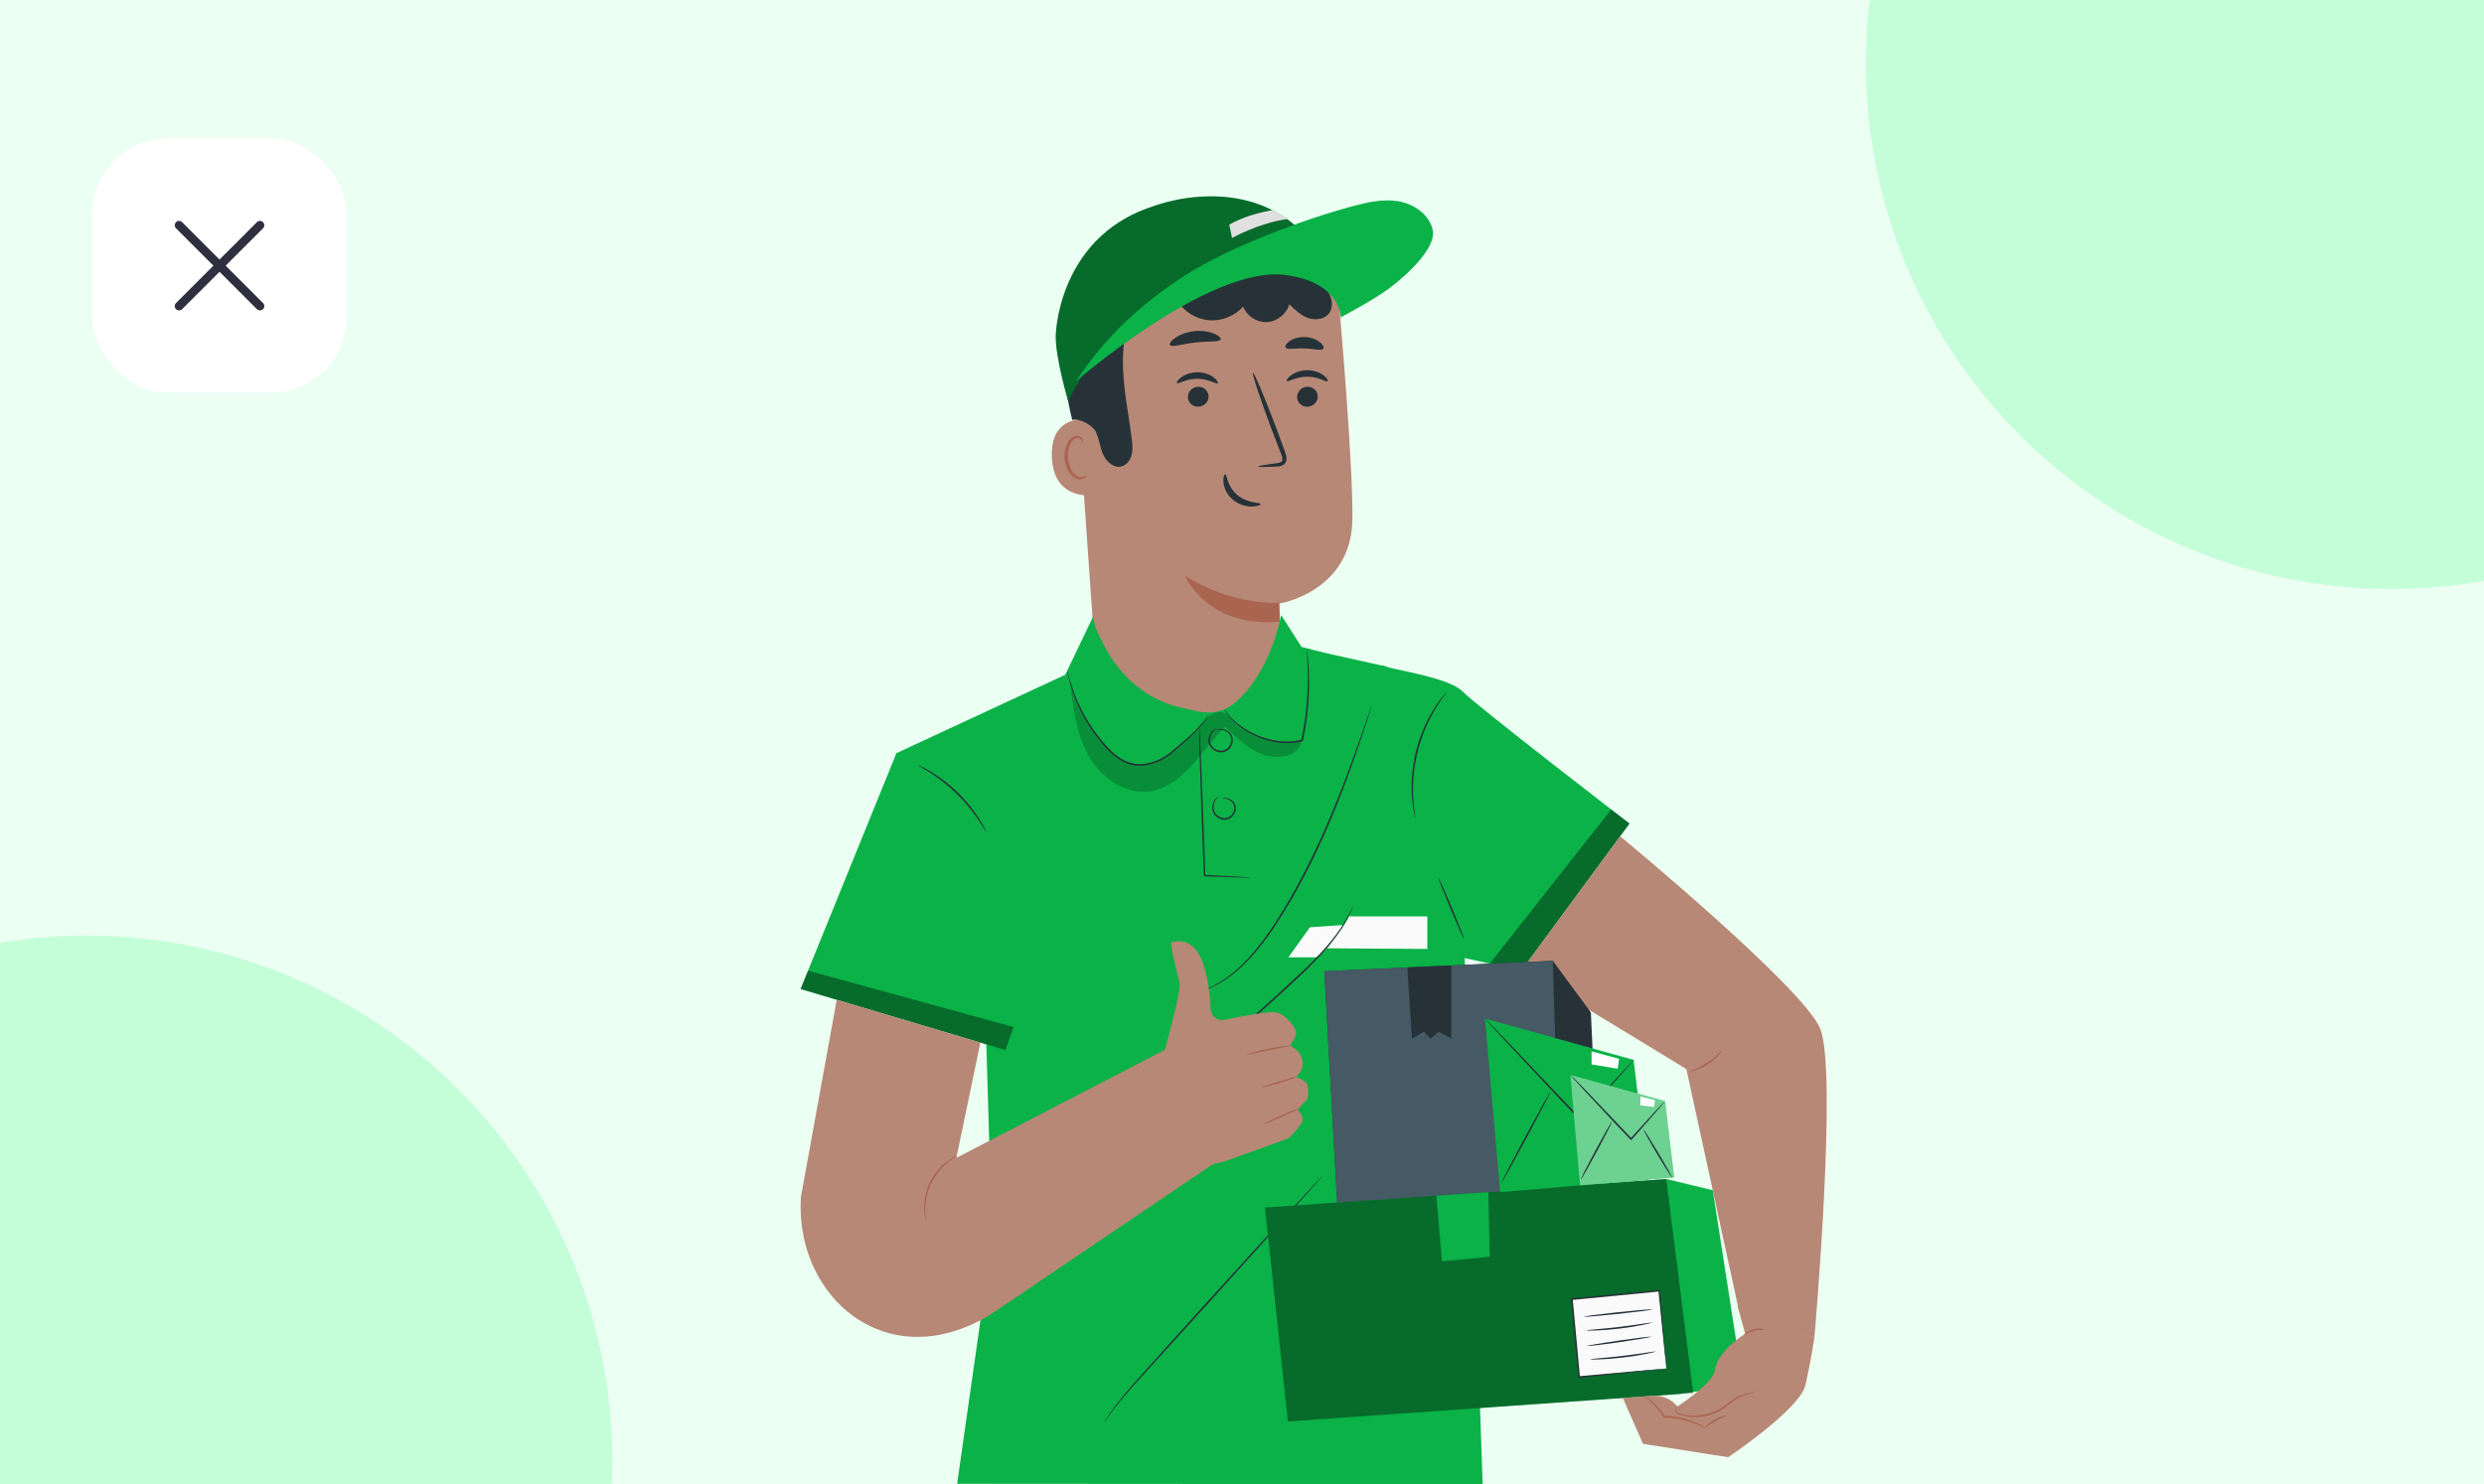 <svg width="430" height="257" viewBox="0 0 430 257" fill="none" xmlns="http://www.w3.org/2000/svg">
<g clip-path="url(#clip0_10333_64011)">
<rect width="430" height="257" fill="#ECFFF3"/>
<g filter="url(#filter0_b_10333_64011)">
<rect x="16" y="24" width="44" height="44" rx="13" fill="white"/>
<path d="M45 39L31 53M31 39L45 53" stroke="#2F2F3F" stroke-width="1.5" stroke-linecap="round" stroke-linejoin="round"/>
</g>
<circle cx="414" cy="11" r="91" fill="#C3FED8"/>
<circle cx="15" cy="253" r="91" fill="#C3FED8"/>
<path d="M186.08 63.497L189.742 115.795C190.34 124.334 197.385 130.953 205.877 130.953C215.225 130.953 222.631 122.984 222.017 113.581C221.692 108.602 221.398 104.526 221.398 104.526C221.398 104.526 233.958 102.558 234.113 89.899C234.202 82.588 232.951 65.996 231.879 53.285C231.154 44.693 224.018 38.097 215.464 38.097H207.878C194.814 38.866 184.956 50.353 186.08 63.497Z" fill="#B78876"/>
<path d="M221.471 104.363C221.471 104.363 213.535 105.014 205.101 99.673C205.101 99.673 208.97 108.783 221.501 107.643L221.471 104.363Z" fill="#AA6550"/>
<path d="M228.117 68.604C228.15 69.558 227.376 70.374 226.388 70.428C225.401 70.481 224.572 69.753 224.539 68.798C224.506 67.844 225.279 67.027 226.266 66.973C227.255 66.919 228.084 67.65 228.117 68.604Z" fill="#263238"/>
<path d="M229.821 65.999C229.598 66.235 228.24 65.222 226.311 65.227C224.383 65.204 222.967 66.205 222.758 65.966C222.655 65.861 222.881 65.436 223.498 64.983C224.105 64.532 225.141 64.094 226.342 64.099C227.545 64.106 228.556 64.552 229.137 65.008C229.729 65.468 229.93 65.894 229.821 65.999Z" fill="#263238"/>
<path d="M209.212 68.6C209.245 69.555 208.471 70.371 207.483 70.424C206.497 70.477 205.668 69.749 205.635 68.794C205.601 67.84 206.375 67.022 207.362 66.969C208.35 66.915 209.179 67.646 209.212 68.6Z" fill="#263238"/>
<path d="M210.802 66.355C210.58 66.591 209.219 65.578 207.291 65.583C205.364 65.56 203.947 66.561 203.738 66.323C203.635 66.217 203.859 65.792 204.478 65.34C205.085 64.889 206.12 64.451 207.322 64.456C208.524 64.462 209.535 64.908 210.117 65.365C210.709 65.823 210.911 66.25 210.802 66.355Z" fill="#263238"/>
<path d="M217.786 80.79C217.777 80.68 218.977 80.471 220.92 80.22C221.413 80.169 221.88 80.071 221.962 79.731C222.079 79.372 221.872 78.837 221.633 78.259C221.17 77.057 220.685 75.797 220.176 74.476C218.152 69.091 216.688 64.662 216.903 64.582C217.119 64.502 218.935 68.802 220.958 74.187C221.445 75.516 221.911 76.781 222.354 77.993C222.54 78.557 222.861 79.198 222.61 79.942C222.477 80.313 222.115 80.583 221.799 80.669C221.484 80.766 221.206 80.772 220.963 80.786C219.007 80.892 217.793 80.901 217.786 80.79Z" fill="#263238"/>
<path d="M212.081 82.123C212.394 82.105 212.398 84.216 214.191 85.715C215.981 87.219 218.214 86.982 218.23 87.277C218.259 87.409 217.732 87.686 216.791 87.713C215.866 87.745 214.516 87.445 213.419 86.529C212.325 85.61 211.855 84.383 211.784 83.517C211.704 82.634 211.937 82.111 212.081 82.123Z" fill="#263238"/>
<path d="M211.3 58.757C211.11 59.286 209.183 59.035 206.92 59.311C204.65 59.539 202.824 60.208 202.523 59.734C202.389 59.506 202.708 59.009 203.446 58.497C204.178 57.986 205.346 57.5 206.704 57.347C208.063 57.198 209.308 57.415 210.132 57.754C210.963 58.09 211.382 58.506 211.3 58.757Z" fill="#263238"/>
<path d="M229.073 60.373C228.733 60.815 227.404 60.356 225.805 60.335C224.208 60.257 222.854 60.632 222.542 60.17C222.406 59.946 222.618 59.504 223.21 59.085C223.793 58.668 224.767 58.328 225.866 58.361C226.965 58.397 227.917 58.797 228.473 59.249C229.037 59.703 229.223 60.158 229.073 60.373Z" fill="#263238"/>
<path d="M190.436 72.989C190.221 72.896 181.807 70.417 182.082 79.071C182.356 87.725 190.918 85.663 190.925 85.414C190.933 85.166 190.436 72.989 190.436 72.989Z" fill="#B78876"/>
<path d="M188.2 82.25C188.161 82.223 188.054 82.36 187.804 82.485C187.562 82.607 187.14 82.699 186.687 82.544C185.769 82.237 184.96 80.81 184.869 79.252C184.821 78.465 184.962 77.71 185.219 77.08C185.46 76.438 185.853 75.983 186.307 75.887C186.758 75.766 187.09 76.031 187.203 76.272C187.325 76.51 187.276 76.684 187.322 76.698C187.347 76.719 187.502 76.547 187.422 76.192C187.381 76.021 187.274 75.82 187.067 75.66C186.856 75.498 186.55 75.422 186.233 75.466C185.573 75.534 184.996 76.167 184.713 76.858C184.394 77.554 184.219 78.404 184.271 79.287C184.382 81.029 185.319 82.632 186.571 82.954C187.18 83.093 187.678 82.893 187.932 82.681C188.191 82.46 188.231 82.265 188.2 82.25Z" fill="#AA6550"/>
<path d="M185.606 72.72C186.916 72.401 189.181 73.619 189.739 74.855C190.297 76.091 190.42 77.491 190.976 78.728C191.533 79.965 192.791 81.083 194.102 80.77C195.006 80.554 195.653 79.7 195.891 78.795C196.13 77.89 196.033 76.933 195.917 76.004C195.411 71.963 194.568 67.954 194.407 63.884C194.245 59.814 194.82 55.584 196.941 52.117C199.061 48.649 202.955 46.099 206.983 46.426C209.651 46.642 212.098 48.045 214.749 48.42C217.892 48.863 221.215 47.745 223.463 45.487C223.751 45.198 225.091 44.307 225.091 44.307C225.091 44.097 224.895 42.29 224.188 41.631C218.929 36.729 209.454 35.36 202.507 37.123C195.561 38.885 189.05 43.829 186.061 50.391C183.073 56.953 183.96 66.08 185.606 72.72Z" fill="#263238"/>
<path d="M232.084 51.344C232.084 51.344 199.141 40.659 184.891 69.391C184.891 69.391 182.761 62.201 182.761 58.347C182.761 55.772 184.289 40.441 199.937 35.619C199.937 35.619 223.511 26.549 232.084 51.344Z" fill="#0AB247"/>
<path d="M203.789 52.059C204.953 53.955 207.031 55.25 209.234 55.452C211.437 55.654 213.712 54.758 215.196 53.105C215.847 54.741 217.593 55.866 219.339 55.774C221.085 55.682 222.705 54.379 223.182 52.683C224.138 53.619 225.135 54.58 226.387 55.042C227.638 55.505 229.225 55.329 230.047 54.272C230.884 53.194 230.641 51.553 229.819 50.462C228.998 49.372 227.733 48.723 226.48 48.196C222.567 46.548 218.252 45.722 214.049 46.296C209.847 46.869 205.776 48.924 203.15 52.28" fill="#263238"/>
<g opacity="0.4">
<path d="M232.084 51.344C232.084 51.344 228.336 46.848 221.609 46.549C211.892 46.116 193.703 51.624 184.891 69.391C184.891 69.391 182.761 62.201 182.761 58.347C182.761 55.772 184.289 40.441 199.937 35.619C199.937 35.619 223.511 26.549 232.084 51.344Z" fill="black"/>
</g>
<path d="M186.263 66.027C191.149 58.493 197.883 52.264 205.456 47.495C213.029 42.726 225.55 38.009 234.18 35.7C236.771 35.007 239.472 34.401 242.114 34.861C244.755 35.322 247.34 37.095 247.996 39.715C248.816 42.994 243.043 48.055 240.33 50.045C237.617 52.035 232.082 54.955 232.082 54.955C232.082 54.955 232.156 48.871 222.498 47.617C209.361 45.91 186.263 66.027 186.263 66.027Z" fill="#0AB247"/>
<path d="M213.277 41.208C213.277 41.208 218.024 38.561 222.791 37.944C221.812 37.221 221.289 36.874 220.205 36.38C217.767 36.868 215.295 37.492 212.791 38.893L213.277 41.208Z" fill="#E0E0E0"/>
<path d="M240.009 115.42L229.561 113.099L225.31 112.028L221.769 106.493C221.769 106.493 220.08 116.385 213.758 121.71C212.037 123.16 209.728 123.68 207.533 123.216C206.1 122.913 204.42 122.539 203.174 122.204C202.908 122.133 202.616 122.038 202.305 121.926C197.706 120.262 193.947 116.86 191.547 112.569C190.14 110.054 188.955 107.473 189.36 106.494L184.401 116.848L155.18 130.416L138.59 171.256L170.743 180.843L171.744 214.493L165.687 256.935L256.657 256.998L253.432 162.566" fill="#0AB247"/>
<path d="M216.493 151.972C216.492 151.985 216.293 151.989 215.92 151.985C215.512 151.975 214.972 151.962 214.302 151.946C212.871 151.895 210.889 151.824 208.519 151.739L208.406 151.735L208.401 151.62C208.303 149.089 208.187 146.093 208.062 142.888C207.911 138.273 207.774 134.097 207.673 131.027C207.638 129.538 207.609 128.319 207.588 127.432C207.585 127.033 207.582 126.708 207.58 126.454C207.581 126.23 207.587 126.112 207.597 126.112C207.607 126.111 207.621 126.229 207.639 126.451C207.655 126.706 207.676 127.029 207.701 127.427C207.745 128.314 207.805 129.531 207.878 131.019C208.001 134.087 208.168 138.262 208.352 142.876C208.461 146.083 208.563 149.079 208.648 151.61L208.53 151.491C210.898 151.619 212.878 151.725 214.309 151.803C214.978 151.847 215.516 151.882 215.924 151.909C216.295 151.937 216.493 151.959 216.493 151.972Z" fill="#263238"/>
<path d="M211.534 138.333C211.528 138.322 211.669 138.227 211.967 138.191C212.259 138.153 212.719 138.213 213.166 138.526C213.386 138.684 213.604 138.902 213.75 139.196C213.897 139.488 213.965 139.851 213.909 140.215C213.809 140.935 213.265 141.691 212.422 141.906C211.577 142.103 210.756 141.703 210.307 141.145C209.83 140.573 209.781 139.845 209.907 139.331C210.032 138.802 210.298 138.438 210.509 138.234C210.722 138.028 210.874 137.96 210.882 137.974C210.896 137.994 210.769 138.092 210.592 138.311C210.417 138.528 210.196 138.884 210.108 139.373C210.017 139.853 210.086 140.486 210.511 140.972C210.915 141.455 211.646 141.791 212.354 141.623C213.057 141.447 213.548 140.793 213.645 140.174C213.762 139.538 213.43 138.982 213.045 138.692C212.658 138.391 212.246 138.303 211.973 138.304C211.695 138.304 211.542 138.358 211.534 138.333Z" fill="#263238"/>
<path d="M210.56 126.476C210.553 126.466 210.696 126.345 211.017 126.266C211.332 126.187 211.843 126.188 212.375 126.468C212.637 126.609 212.905 126.818 213.105 127.119C213.303 127.418 213.426 127.807 213.406 128.213C213.381 129.011 212.856 129.911 211.938 130.203C211.013 130.469 210.086 130.021 209.611 129.386C209.362 129.067 209.236 128.684 209.208 128.328C209.184 127.97 209.255 127.639 209.364 127.362C209.588 126.803 209.96 126.462 210.238 126.295C210.52 126.126 210.703 126.1 210.707 126.113C210.716 126.137 210.549 126.2 210.302 126.389C210.058 126.574 209.738 126.915 209.556 127.435C209.372 127.941 209.367 128.663 209.822 129.221C210.248 129.772 211.078 130.152 211.855 129.923C212.626 129.684 213.108 128.896 213.14 128.201C213.194 127.481 212.743 126.91 212.277 126.648C211.807 126.372 211.338 126.337 211.038 126.379C210.731 126.418 210.571 126.501 210.56 126.476Z" fill="#263238"/>
<path d="M207.591 171.769C207.589 171.764 207.636 171.742 207.73 171.704C207.84 171.661 207.977 171.608 208.148 171.541C208.52 171.414 209.05 171.177 209.726 170.862C211.056 170.197 212.92 169.055 214.845 167.193C216.784 165.352 218.778 162.839 220.705 159.863C222.642 156.89 224.578 153.495 226.416 149.832C230.095 142.498 232.701 135.519 234.525 130.461C235.438 127.929 236.145 125.869 236.639 124.448C236.882 123.754 237.073 123.206 237.211 122.812C237.274 122.639 237.325 122.5 237.366 122.388C237.403 122.294 237.424 122.246 237.428 122.248C237.433 122.249 237.422 122.3 237.394 122.398C237.36 122.511 237.318 122.654 237.266 122.831C237.14 123.23 236.966 123.783 236.746 124.485C236.283 125.918 235.606 127.988 234.718 130.531C232.942 135.61 230.363 142.612 226.674 149.965C224.832 153.637 222.883 157.038 220.928 160.012C218.981 162.991 216.957 165.508 214.984 167.344C213.027 169.202 211.128 170.328 209.774 170.965C209.086 171.267 208.548 171.488 208.167 171.597C207.993 171.652 207.852 171.697 207.74 171.732C207.643 171.761 207.592 171.774 207.591 171.769Z" fill="#263238"/>
<path d="M226.761 160.562C226.999 160.562 232.537 160.178 232.537 160.178C232.537 160.178 230.251 164.253 227.87 165.773H223.024L226.761 160.562Z" fill="#FAFAFA"/>
<path d="M206.619 184.107C206.614 184.098 206.723 184.015 206.935 183.864C207.172 183.699 207.483 183.483 207.869 183.214C208.678 182.646 209.84 181.813 211.237 180.732C214.043 178.583 217.725 175.369 221.686 171.699C223.673 169.868 225.576 168.137 227.221 166.478C228.871 164.822 230.251 163.23 231.302 161.809C232.359 160.393 233.08 159.15 233.535 158.272C233.777 157.84 233.928 157.486 234.048 157.253C234.163 157.019 234.228 156.898 234.238 156.901C234.247 156.905 234.2 157.034 234.101 157.277C233.999 157.518 233.863 157.881 233.636 158.324C233.21 159.222 232.511 160.49 231.467 161.932C230.431 163.378 229.056 164.996 227.41 166.668C225.768 168.345 223.868 170.084 221.882 171.915C217.919 175.586 214.205 178.785 211.361 180.897C209.944 181.959 208.761 182.769 207.932 183.309C207.518 183.58 207.189 183.778 206.967 183.914C206.744 184.048 206.625 184.115 206.619 184.107Z" fill="#263238"/>
<path d="M191.027 246.446C191.023 246.443 191.046 246.399 191.096 246.314C191.156 246.217 191.231 246.095 191.323 245.945C191.527 245.621 191.839 245.153 192.256 244.56C193.094 243.376 194.385 241.719 196.087 239.768C199.515 235.887 204.318 230.597 209.609 224.739C214.914 218.904 219.715 213.622 223.209 209.779C224.948 207.888 226.36 206.351 227.355 205.268C227.837 204.753 228.217 204.347 228.493 204.052C228.615 203.925 228.714 203.823 228.794 203.741C228.863 203.672 228.901 203.638 228.904 203.641C228.908 203.645 228.878 203.685 228.817 203.761C228.742 203.848 228.65 203.957 228.537 204.092C228.27 204.395 227.904 204.815 227.439 205.345C226.46 206.443 225.071 208.001 223.361 209.918C219.883 213.776 215.104 219.078 209.824 224.936C204.527 230.774 199.731 236.058 196.242 239.904C194.522 241.834 193.212 243.467 192.348 244.627C191.918 245.208 191.592 245.665 191.372 245.977C191.27 246.12 191.188 246.236 191.121 246.33C191.063 246.41 191.031 246.448 191.027 246.446Z" fill="#263238"/>
<path d="M239.291 115.136C239.769 115.859 250.526 117.064 253.155 119.715C255.785 122.366 282.08 142.608 282.08 142.608L263.349 168.075L251.246 165.389L239.291 115.136Z" fill="#0AB247"/>
<path opacity="0.4" d="M278.911 140.164L257.887 166.864L263.347 168.075L282.077 142.608L278.911 140.164Z" fill="black"/>
<path d="M245.016 141.648C244.997 141.652 244.92 141.336 244.798 140.76C244.733 140.473 244.664 140.12 244.614 139.704C244.561 139.29 244.478 138.82 244.451 138.293C244.408 137.767 244.365 137.192 244.369 136.571C244.345 135.951 244.387 135.289 244.417 134.593C244.52 133.202 244.733 131.679 245.111 130.114C245.505 128.553 246.025 127.107 246.581 125.83C246.878 125.2 247.149 124.596 247.459 124.059C247.744 123.509 248.049 123.021 248.331 122.577C248.6 122.125 248.891 121.748 249.132 121.407C249.369 121.064 249.594 120.785 249.785 120.562C250.16 120.111 250.375 119.868 250.39 119.881C250.405 119.894 250.22 120.161 249.874 120.631C249.698 120.864 249.487 121.152 249.264 121.502C249.038 121.849 248.76 122.231 248.505 122.687C248.236 123.133 247.943 123.624 247.671 124.174C247.373 124.71 247.113 125.312 246.825 125.939C246.289 127.208 245.782 128.641 245.392 130.185C245.018 131.733 244.8 133.238 244.684 134.612C244.646 135.301 244.596 135.956 244.61 136.571C244.596 137.185 244.626 137.756 244.656 138.278C244.669 138.801 244.737 139.27 244.775 139.684C244.809 140.098 244.862 140.452 244.91 140.741C244.997 141.32 245.036 141.644 245.016 141.648Z" fill="#263238"/>
<path d="M253.428 162.568C253.354 162.6 252.313 160.282 251.102 157.392C249.892 154.501 248.97 152.132 249.044 152.101C249.117 152.069 250.159 154.387 251.37 157.278C252.58 160.168 253.501 162.537 253.428 162.568Z" fill="#263238"/>
<path d="M170.748 144.085C170.703 144.109 170.253 143.274 169.402 142.011C168.553 140.747 167.263 139.075 165.607 137.451C163.946 135.83 162.25 134.58 160.972 133.763C159.693 132.943 158.852 132.514 158.875 132.469C158.884 132.451 159.101 132.543 159.487 132.725C159.875 132.904 160.421 133.196 161.079 133.587C162.396 134.365 164.131 135.602 165.809 137.241C167.484 138.883 168.762 140.594 169.573 141.897C169.98 142.548 170.286 143.089 170.475 143.475C170.667 143.859 170.765 144.075 170.748 144.085Z" fill="#263238"/>
<path opacity="0.4" d="M138.591 171.255L139.884 168.075L175.456 177.837L174.046 181.827L138.591 171.255Z" fill="black"/>
<path d="M233.542 158.681H247.084V164.317L229.76 164.206C229.76 164.206 232.437 160.936 233.542 158.681Z" fill="#FAFAFA"/>
<g opacity="0.2">
<path d="M185.246 118.08C185.736 122.459 186.268 126.972 188.415 130.811C190.563 134.649 194.767 137.672 199.092 137.028C201.977 136.599 204.421 134.653 206.386 132.48C208.35 130.307 209.995 127.835 212.139 125.842C213.485 127.2 214.844 128.57 216.458 129.588C218.071 130.606 219.983 131.257 221.872 131.028C223.762 130.798 224.803 130.045 225.4 128.223C223.382 128.854 222.273 128.76 220.268 128.367C218.147 127.952 216.089 127.057 214.192 125.552C213.011 124.615 212.586 123.208 211.086 123.295C209.7 123.376 208.615 124.482 207.701 125.535C206.304 127.147 204.536 128.899 202.873 130.229C201.21 131.558 199.587 132.457 197.465 132.41C193.961 132.333 191.094 129.56 189.16 126.614C187.383 123.905 186.061 120.893 185.269 117.744" fill="black"/>
</g>
<path d="M226.234 112.622C226.244 112.62 226.264 112.728 226.293 112.934C226.32 113.141 226.365 113.444 226.401 113.838C226.484 114.624 226.568 115.766 226.601 117.181C226.674 120.005 226.463 123.938 225.561 128.166C225.555 128.197 225.548 128.227 225.543 128.256L225.524 128.345L225.437 128.367C223.332 128.894 221.223 128.707 219.44 128.207C217.646 127.709 216.139 126.928 214.999 126.109C213.857 125.289 213.045 124.474 212.571 123.847C212.31 123.553 212.166 123.28 212.045 123.113C211.932 122.94 211.878 122.847 211.886 122.841C211.949 122.777 212.806 124.369 215.115 125.939C216.253 126.725 217.746 127.474 219.51 127.948C221.263 128.425 223.325 128.595 225.364 128.084L225.259 128.195C225.265 128.167 225.271 128.137 225.278 128.106C226.174 123.904 226.417 119.999 226.396 117.185C226.39 115.776 226.337 114.636 226.289 113.849C226.267 113.481 226.25 113.182 226.235 112.942C226.225 112.732 226.224 112.623 226.234 112.622Z" fill="#263238"/>
<path d="M209.33 123.694C209.339 123.699 209.277 123.815 209.152 124.03C209.025 124.245 208.823 124.552 208.535 124.928C207.965 125.684 207.035 126.693 205.798 127.838C205.18 128.412 204.486 129.021 203.735 129.664C203.357 129.985 202.976 130.321 202.556 130.654C202.133 130.978 201.673 131.279 201.179 131.548C200.192 132.084 199.049 132.478 197.821 132.576C196.596 132.685 195.284 132.412 194.15 131.758C193.007 131.114 192.085 130.215 191.27 129.313C190.461 128.402 189.737 127.475 189.103 126.552C187.828 124.708 186.916 122.896 186.267 121.333C185.627 119.764 185.244 118.443 185.019 117.524C184.904 117.065 184.832 116.705 184.788 116.459C184.742 116.215 184.723 116.085 184.733 116.083C184.743 116.081 184.781 116.206 184.845 116.446C184.908 116.687 184.997 117.042 185.128 117.495C185.386 118.401 185.796 119.704 186.456 121.251C187.125 122.793 188.047 124.58 189.322 126.397C189.956 127.307 190.678 128.222 191.481 129.12C192.287 130.008 193.192 130.883 194.291 131.502C195.382 132.13 196.622 132.389 197.8 132.29C198.98 132.199 200.09 131.825 201.053 131.31C201.536 131.051 201.986 130.761 202.402 130.449C202.81 130.13 203.2 129.793 203.58 129.478C204.337 128.843 205.036 128.246 205.66 127.684C206.91 126.563 207.855 125.583 208.447 124.855C208.746 124.493 208.961 124.199 209.104 123.997C209.243 123.794 209.321 123.689 209.33 123.694Z" fill="#263238"/>
<path d="M197.327 188.166L201.616 181.863C201.616 181.863 204.566 171.523 204.165 170.081C203.765 168.64 202.461 163.246 202.769 163.183C203.078 163.12 206.289 161.913 208.03 166.236C209.114 168.928 209.471 172.473 209.585 174.764C209.645 175.969 210.75 176.832 211.922 176.59C214.89 175.978 219.826 175.04 220.998 175.323C222.701 175.734 224.226 177.924 224.374 178.656C224.523 179.388 223.346 181.045 223.346 181.045C223.346 181.045 224.794 181.792 225.239 182.92C225.299 183.072 225.351 183.223 225.395 183.368C225.677 184.288 225.442 185.288 224.799 185.999L224.345 186.501C224.345 186.501 226.15 187 226.374 188.043C226.598 189.085 226.312 190.342 226.312 190.342L224.618 192.107C224.618 192.107 225.409 192.815 225.497 193.777C225.583 194.739 223.041 197.114 223.041 197.114L212.127 201.058L207.797 202.171L197.327 188.166Z" fill="#B78876"/>
<path d="M223.38 181.058C223.392 181.14 221.688 181.452 219.599 181.882C217.508 182.31 215.82 182.694 215.799 182.613C215.789 182.575 216.199 182.429 216.875 182.237C217.55 182.045 218.492 181.811 219.541 181.596C220.59 181.381 221.548 181.225 222.243 181.136C222.94 181.045 223.374 181.019 223.38 181.058Z" fill="#AA6550"/>
<path d="M224.375 186.495C224.399 186.572 223.106 187.038 221.487 187.535C219.869 188.033 218.538 188.374 218.515 188.297C218.492 188.219 219.785 187.754 221.403 187.256C223.021 186.759 224.352 186.418 224.375 186.495Z" fill="#AA6550"/>
<path d="M225.03 191.866C225.062 191.94 223.689 192.616 221.963 193.377C220.236 194.139 218.811 194.695 218.779 194.621C218.747 194.547 220.12 193.871 221.846 193.11C223.572 192.348 224.998 191.792 225.03 191.866Z" fill="#AA6550"/>
<path d="M172.178 227.142L212.32 199.995L202.194 181.501L165.554 200.495L169.711 180.537L144.847 173.123L138.643 207.271C137.683 222.466 149.771 234.734 164.347 230.744C167.134 229.982 169.78 228.765 172.178 227.142Z" fill="#B78876"/>
<path d="M160.254 211.208C160.236 211.212 160.181 211.033 160.116 210.7C160.051 210.367 159.989 209.877 159.977 209.269C159.946 208.058 160.181 206.338 161.012 204.661C161.842 202.982 163.063 201.758 164.041 201.055C164.531 200.699 164.956 200.454 165.259 200.306C165.562 200.158 165.738 200.095 165.746 200.112C165.77 200.158 165.096 200.479 164.165 201.22C163.238 201.952 162.077 203.163 161.271 204.791C160.466 206.419 160.203 208.082 160.182 209.27C160.155 210.464 160.306 211.2 160.254 211.208Z" fill="#AA6550"/>
<path d="M263.336 168.077C263.587 167.732 291.926 185.134 291.926 185.134L301.007 226.855L314.081 231.691C314.081 231.691 318.163 185.264 315.055 178.035C311.948 170.805 280.464 144.81 280.464 144.81L263.336 168.077Z" fill="#B78876"/>
<path d="M298.113 181.932C298.173 181.969 297.253 183.238 295.656 184.265C294.065 185.306 292.538 185.623 292.53 185.552C292.502 185.466 293.954 185.032 295.499 184.019C297.053 183.022 298.046 181.87 298.113 181.932Z" fill="#AA6550"/>
<path d="M229.257 168.17L231.475 208.209L276.762 205.124L275.391 175.317L268.799 166.37L229.257 168.17Z" fill="#263238"/>
<path d="M218.958 209.102C219.096 209.871 222.94 246.137 222.94 246.137L290.34 241.411L301.748 239.872L296.488 206.1L288.43 204.156L218.958 209.102Z" fill="#0AB247"/>
<path opacity="0.4" d="M288.43 204.156L218.958 209.101C219.096 209.87 222.94 246.136 222.94 246.136L293.111 241.216L288.43 204.156Z" fill="black"/>
<path d="M269.973 205.587L231.475 208.209L229.257 168.17L268.799 166.37L269.973 205.587Z" fill="#455A64"/>
<path d="M243.611 167.516L244.422 179.855L246.482 178.667L247.625 179.855L249.042 178.667L251.234 179.855V167.168L243.611 167.516Z" fill="#263238"/>
<path d="M259.694 206.428L257.059 176.376L282.793 183.526L285.274 204.267L259.694 206.428Z" fill="#0AB247"/>
<path d="M282.795 183.527C282.801 183.533 282.746 183.606 282.635 183.743C282.505 183.898 282.341 184.093 282.138 184.334C281.674 184.867 281.036 185.602 280.246 186.511C278.593 188.38 276.307 190.964 273.67 193.946L273.569 194.059L273.465 193.948C272.366 192.787 271.184 191.539 269.962 190.248C266.392 186.444 263.162 183.002 260.795 180.481C259.649 179.24 258.715 178.228 258.041 177.498C257.737 177.159 257.492 176.886 257.303 176.677C257.137 176.487 257.053 176.384 257.06 176.377C257.067 176.37 257.165 176.459 257.346 176.636C257.544 176.837 257.802 177.096 258.123 177.42C258.813 178.133 259.771 179.124 260.944 180.338C263.326 182.844 266.578 186.266 270.172 190.046C271.391 191.34 272.57 192.591 273.667 193.754L273.462 193.757C276.13 190.803 278.443 188.243 280.115 186.392C280.93 185.505 281.589 184.79 282.067 184.27C282.284 184.042 282.459 183.857 282.598 183.71C282.722 183.585 282.789 183.522 282.795 183.527Z" fill="#263238"/>
<path d="M268.365 189.097C268.435 189.136 266.601 192.683 264.268 197.019C261.935 201.357 259.987 204.841 259.917 204.803C259.847 204.764 261.68 201.218 264.013 196.88C266.346 192.544 268.295 189.059 268.365 189.097Z" fill="#263238"/>
<path d="M284.681 204.267C284.612 204.308 282.828 201.435 280.697 197.851C278.565 194.265 276.893 191.326 276.962 191.284C277.03 191.243 278.813 194.115 280.945 197.701C283.077 201.285 284.749 204.225 284.681 204.267Z" fill="#263238"/>
<path d="M273.518 205.254L271.84 186.116L288.228 190.67L289.807 203.878L273.518 205.254Z" fill="#0AB247"/>
<path opacity="0.4" d="M273.518 205.254L271.84 186.116L288.228 190.67L289.807 203.878L273.518 205.254Z" fill="white"/>
<path d="M288.227 190.672C288.24 190.683 288.097 190.867 287.822 191.196C287.513 191.558 287.114 192.025 286.628 192.594C285.559 193.809 284.115 195.451 282.454 197.34L282.354 197.454L282.249 197.343C281.548 196.603 280.795 195.809 280.017 194.988C277.729 192.566 275.67 190.363 274.19 188.757C273.48 187.978 272.893 187.334 272.448 186.846C272.042 186.39 271.824 186.132 271.838 186.118C271.853 186.104 272.098 186.336 272.53 186.768C272.992 187.239 273.601 187.862 274.339 188.615C275.857 190.183 277.939 192.364 280.227 194.786C281.002 195.61 281.752 196.406 282.451 197.148L282.246 197.151C283.938 195.289 285.409 193.671 286.496 192.474C287.007 191.928 287.426 191.479 287.751 191.132C288.048 190.823 288.215 190.661 288.227 190.672Z" fill="#263238"/>
<path d="M279.04 194.217C279.111 194.256 277.963 196.526 276.477 199.288C274.991 202.05 273.73 204.258 273.66 204.219C273.59 204.18 274.737 201.91 276.222 199.149C277.708 196.387 278.97 194.179 279.04 194.217Z" fill="#263238"/>
<path d="M289.429 203.876C289.361 203.917 288.205 202.1 286.847 199.817C285.49 197.534 284.445 195.65 284.514 195.608C284.582 195.567 285.739 197.384 287.096 199.667C288.453 201.95 289.498 203.834 289.429 203.876Z" fill="#263238"/>
<path d="M283.964 189.861V191.401L286.357 191.681L286.483 190.506L283.964 189.861Z" fill="white"/>
<path d="M275.514 182.057C275.514 182.222 275.514 184.307 275.514 184.307L280.031 185.059L280.281 183.346L275.514 182.057Z" fill="white"/>
<path d="M257.877 217.619L257.654 206.427L248.649 207.041L249.614 218.407L257.877 217.619Z" fill="#0AB247"/>
<path d="M287.205 223.498L272.097 224.942L273.364 238.416L288.473 236.971L287.205 223.498Z" fill="#FAFAFA"/>
<path d="M288.481 236.986C288.476 236.982 288.463 236.894 288.443 236.728C288.422 236.544 288.394 236.302 288.36 235.999C288.29 235.344 288.193 234.422 288.07 233.258C287.832 230.891 287.495 227.545 287.091 223.525L287.224 223.636C282.872 224.059 277.681 224.563 272.119 225.102C272.089 225.137 272.365 224.802 272.249 224.945L272.249 224.949L272.25 224.956L272.251 224.971L272.254 224.999L272.259 225.056L272.27 225.171L272.291 225.4L272.334 225.857C272.363 226.16 272.391 226.463 272.419 226.764C272.476 227.367 272.532 227.965 272.587 228.557C272.697 229.74 272.805 230.9 272.91 232.031C273.119 234.291 273.316 236.435 273.498 238.418L273.359 238.302C277.84 237.901 281.598 237.564 284.262 237.325C285.576 237.214 286.62 237.126 287.359 237.063C287.704 237.036 287.978 237.016 288.186 236.999C288.375 236.986 288.476 236.982 288.481 236.986C288.486 236.991 288.396 237.004 288.217 237.026C288.016 237.049 287.751 237.08 287.417 237.118C286.687 237.196 285.655 237.306 284.356 237.444C281.675 237.716 277.893 238.1 273.384 238.558L273.257 238.571L273.244 238.442C273.054 236.459 272.848 234.316 272.631 232.056C272.524 230.926 272.413 229.766 272.301 228.584C272.245 227.992 272.188 227.395 272.132 226.792C272.103 226.491 272.075 226.188 272.046 225.884L272.003 225.427L271.981 225.198L271.971 225.084L271.965 225.027L271.962 224.998L271.961 224.983L271.961 224.976L271.96 224.973C271.843 225.114 272.119 224.776 272.092 224.811C277.656 224.288 282.848 223.8 287.202 223.389L287.325 223.378L287.336 223.5C287.691 227.558 287.987 230.935 288.196 233.324C288.291 234.479 288.367 235.393 288.42 236.044C288.442 236.338 288.459 236.572 288.472 236.752C288.483 236.911 288.486 236.99 288.481 236.986Z" fill="#263238"/>
<path d="M286.026 226.741C286.034 226.821 283.393 227.167 280.127 227.514C276.86 227.861 274.206 228.077 274.198 227.996C274.189 227.916 276.83 227.57 280.097 227.223C283.362 226.876 286.017 226.661 286.026 226.741Z" fill="#263238"/>
<path d="M285.941 229.03C285.949 229.068 285.33 229.232 284.317 229.435C283.305 229.639 281.896 229.875 280.331 230.061C278.765 230.246 277.34 230.345 276.308 230.382C275.276 230.421 274.637 230.405 274.635 230.367C274.634 230.325 275.269 230.267 276.295 230.176C277.321 230.086 278.737 229.955 280.297 229.771C281.856 229.586 283.263 229.383 284.282 229.232C285.301 229.081 285.933 228.989 285.941 229.03Z" fill="#263238"/>
<path d="M286.578 234.036C286.585 234.074 285.967 234.238 284.954 234.441C283.942 234.645 282.533 234.881 280.968 235.067C279.401 235.252 277.977 235.351 276.945 235.389C275.913 235.427 275.274 235.412 275.272 235.373C275.271 235.331 275.906 235.273 276.932 235.183C277.958 235.092 279.374 234.961 280.934 234.777C282.493 234.592 283.901 234.389 284.919 234.238C285.938 234.087 286.57 233.995 286.578 234.036Z" fill="#263238"/>
<path d="M285.818 231.473C285.829 231.552 283.363 231.974 280.31 232.414C277.256 232.854 274.772 233.147 274.76 233.066C274.749 232.987 277.215 232.565 280.269 232.125C283.322 231.685 285.807 231.393 285.818 231.473Z" fill="#263238"/>
<path d="M299.154 252.331C299.154 252.331 311.594 244.035 312.551 239.791C313.508 235.547 314.082 231.688 314.082 231.688L300.792 226.138L302.11 230.966C302.11 230.966 297.344 233.823 296.858 237.283C296.534 239.591 290.374 243.537 290.374 243.537C289.327 242.263 287.735 241.577 286.099 241.694L280.922 242.062L284.418 250.017L299.154 252.331Z" fill="#B78876"/>
<path d="M304.019 240.961C304.025 240.978 303.82 241.078 303.431 241.202C303.043 241.332 302.464 241.46 301.783 241.686C301.094 241.898 300.37 242.345 299.623 242.95C298.882 243.551 298.013 244.224 296.965 244.652C294.878 245.558 292.734 245.498 291.323 245.129C290.97 245.036 290.637 244.957 290.379 244.776C290.116 244.611 289.98 244.304 290.035 244.081C290.07 243.859 290.206 243.718 290.315 243.677C290.425 243.635 290.487 243.661 290.485 243.667C290.486 243.68 290.425 243.679 290.341 243.73C290.258 243.78 290.161 243.907 290.147 244.096C290.12 244.285 290.232 244.501 290.468 244.64C290.696 244.784 291.018 244.85 291.368 244.928C292.759 245.237 294.832 245.261 296.852 244.384C297.868 243.967 298.7 243.333 299.461 242.738C300.218 242.14 301.004 241.68 301.721 241.49C302.428 241.285 303.008 241.189 303.401 241.093C303.796 241.003 304.012 240.94 304.019 240.961Z" fill="#AA6550"/>
<path d="M295.392 247.395C295.368 247.437 294.753 247.068 293.694 246.628C292.639 246.189 291.116 245.711 289.38 245.545C288.944 245.498 288.516 245.485 288.104 245.475L288.026 245.474L287.985 245.41C287.214 244.189 286.338 243.262 285.67 242.656C285.001 242.046 284.554 241.731 284.577 241.697C284.587 241.683 284.71 241.746 284.922 241.88C285.135 242.014 285.435 242.225 285.79 242.515C286.501 243.092 287.424 244.013 288.224 245.255L288.105 245.19C288.526 245.195 288.963 245.207 289.407 245.255C291.18 245.424 292.727 245.944 293.776 246.439C294.304 246.683 294.71 246.923 294.986 247.093C295.259 247.27 295.403 247.378 295.392 247.395Z" fill="#AA6550"/>
<path d="M298.756 245.115C298.781 245.197 297.914 245.513 296.936 246.078C295.954 246.635 295.241 247.225 295.184 247.161C295.131 247.108 295.778 246.402 296.793 245.824C297.805 245.241 298.739 245.042 298.756 245.115Z" fill="#AA6550"/>
<path d="M305.5 230.199C305.489 230.287 304.637 230.181 303.642 230.45C302.642 230.705 301.951 231.217 301.898 231.146C301.843 231.097 302.498 230.443 303.568 230.167C304.636 229.881 305.525 230.129 305.5 230.199Z" fill="#AA6550"/>
</g>
<defs>
<filter id="filter0_b_10333_64011" x="12" y="20" width="52" height="52" filterUnits="userSpaceOnUse" color-interpolation-filters="sRGB">
<feFlood flood-opacity="0" result="BackgroundImageFix"/>
<feGaussianBlur in="BackgroundImageFix" stdDeviation="2"/>
<feComposite in2="SourceAlpha" operator="in" result="effect1_backgroundBlur_10333_64011"/>
<feBlend mode="normal" in="SourceGraphic" in2="effect1_backgroundBlur_10333_64011" result="shape"/>
</filter>
<clipPath id="clip0_10333_64011">
<rect width="430" height="257" fill="white"/>
</clipPath>
</defs>
</svg>
